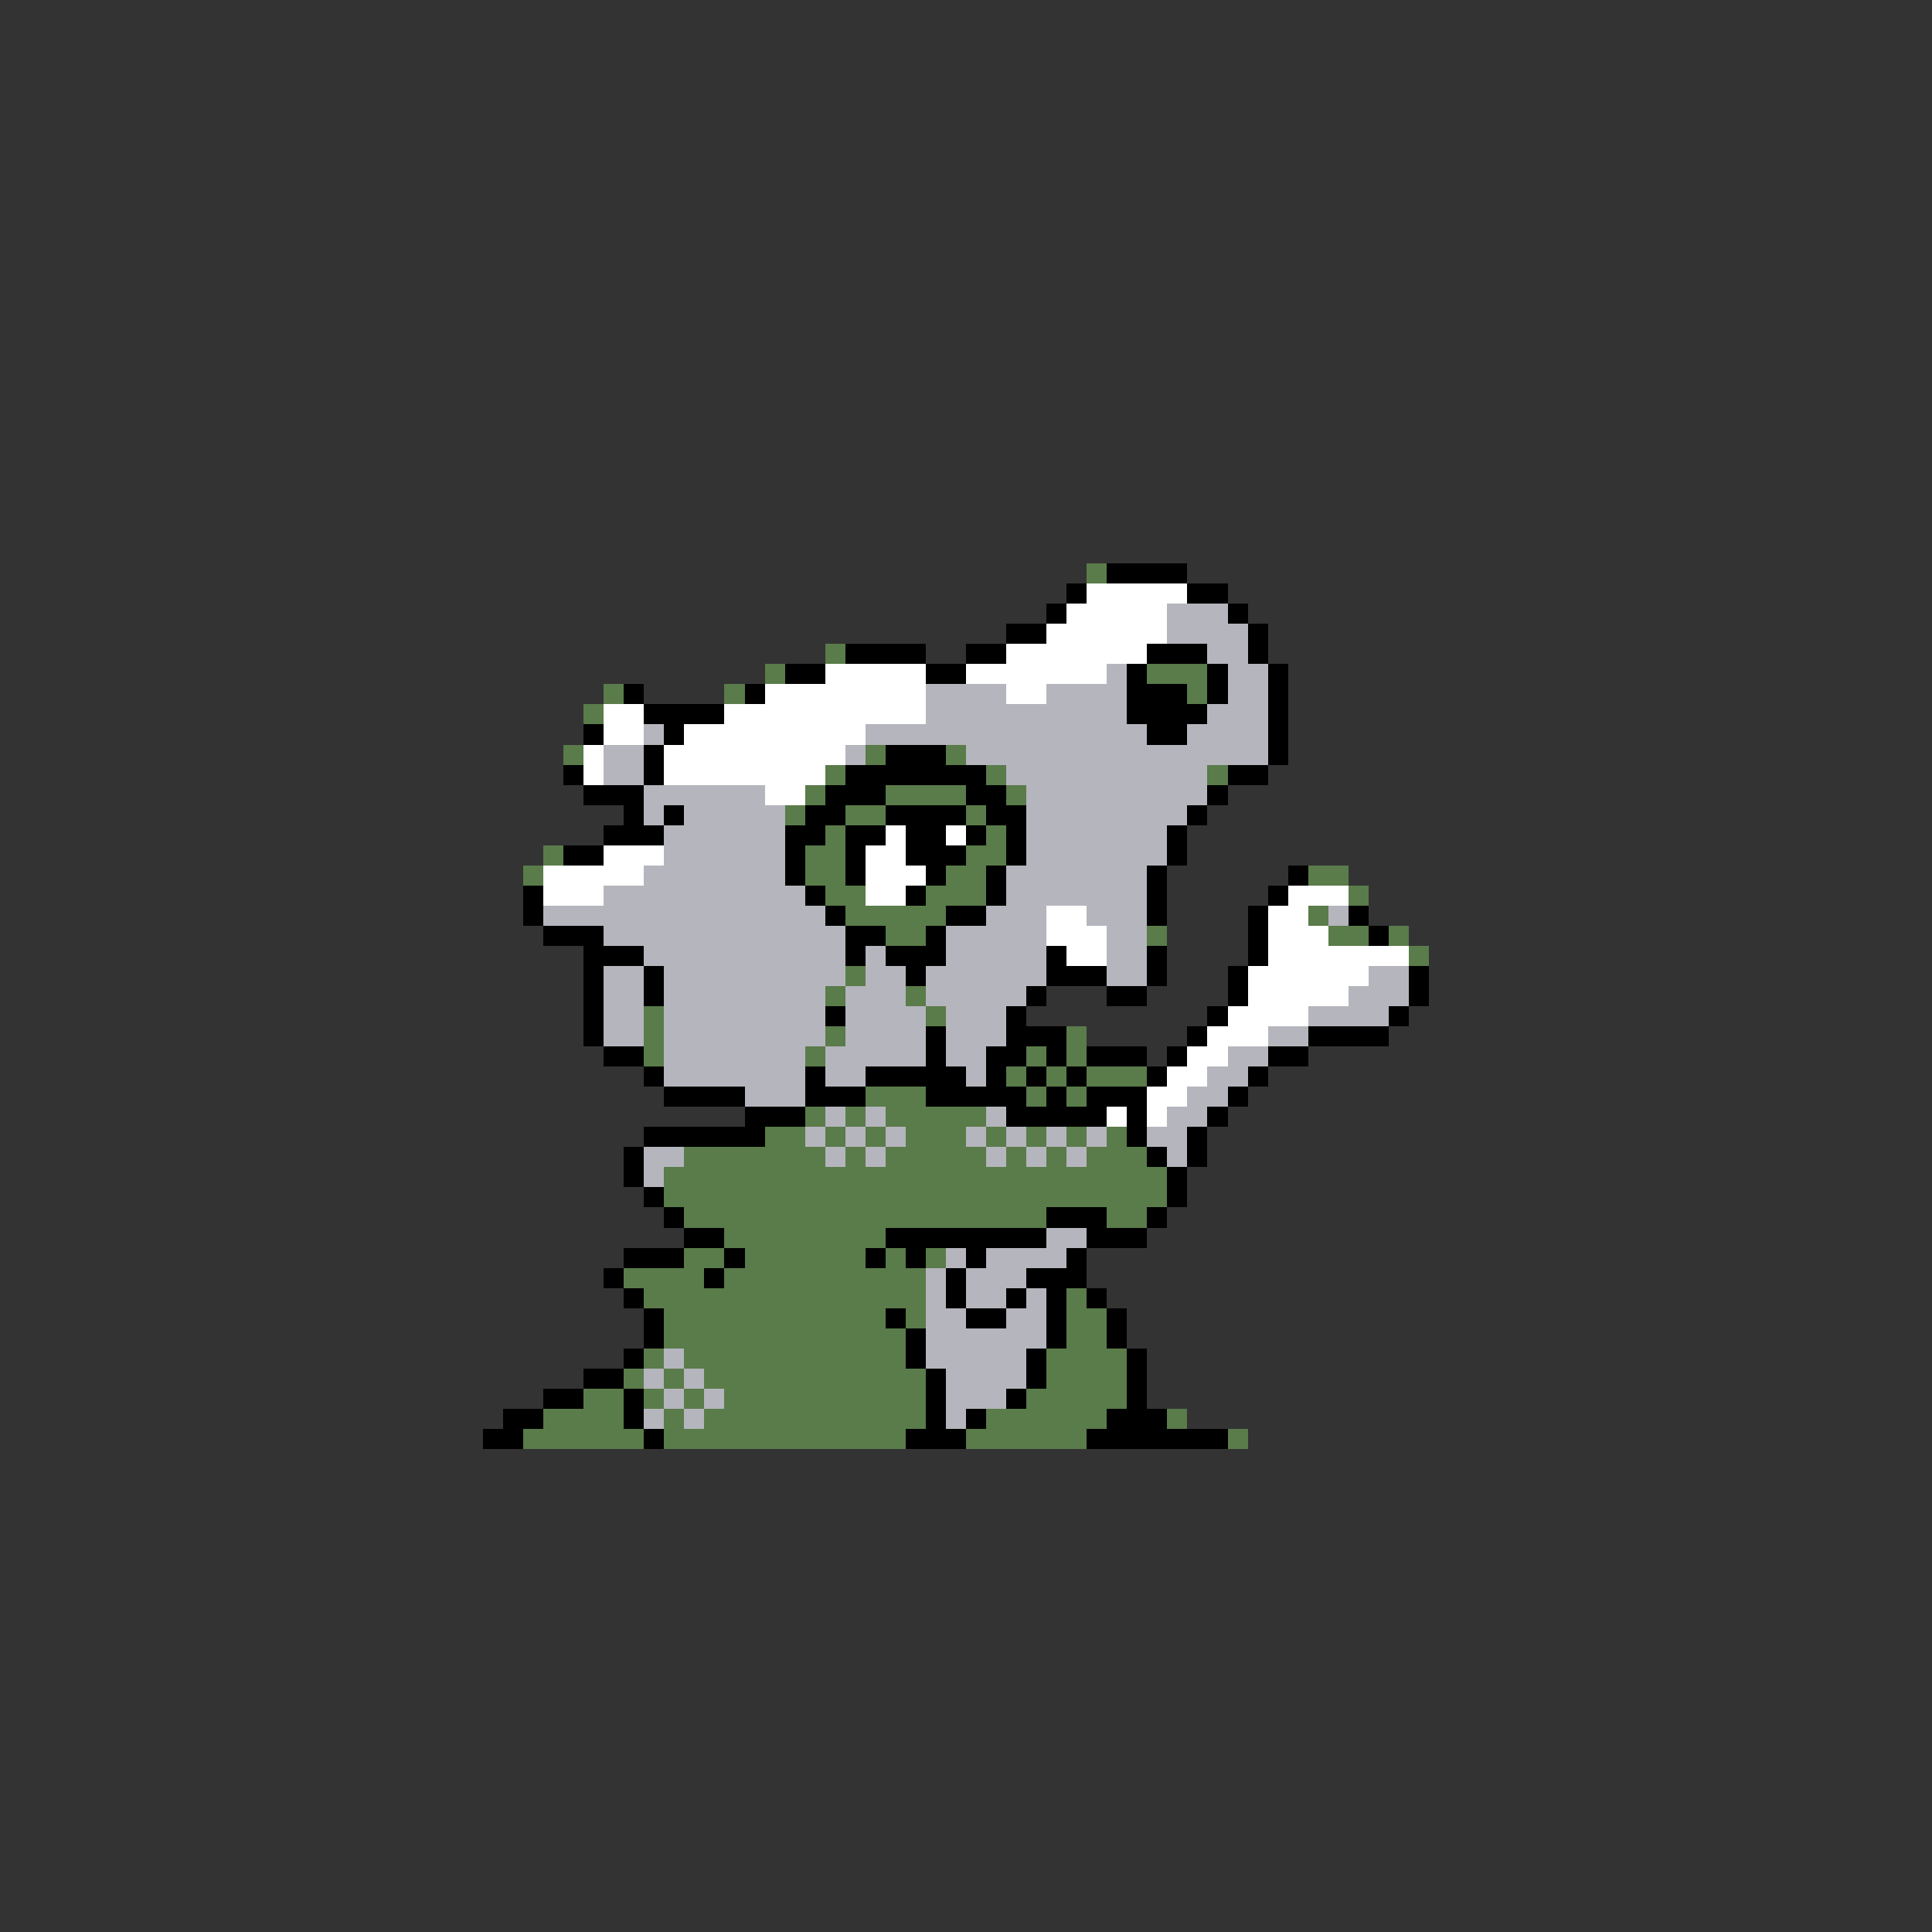 <svg xmlns="http://www.w3.org/2000/svg" viewBox="0 -0.5 96 96" shape-rendering="crispEdges">
<rect x="0" y="-0.5" width="96" height="96" fill="#333333" stroke="none"/>
<path stroke="#5a7b4a" d="M54 28h1M41 32h1M38 33h1M57 33h3M30 34h1M36 34h1M59 34h1M29 35h1M28 37h1M43 37h1M47 37h1M41 38h1M49 38h1M60 38h1M40 39h1M44 39h4M50 39h1M39 40h1M42 40h2M48 40h1M41 41h1M49 41h1M27 42h1M40 42h2M48 42h2M26 43h1M40 43h2M47 43h2M65 43h2M41 44h2M46 44h3M67 44h1M42 45h5M65 45h1M44 46h2M57 46h1M66 46h2M69 46h1M70 47h1M42 48h1M41 49h1M45 49h1M32 50h1M46 50h1M32 51h1M41 51h1M53 51h1M32 52h1M40 52h1M51 52h1M53 52h1M50 53h1M52 53h1M54 53h3M43 54h3M51 54h1M53 54h1M40 55h1M42 55h1M44 55h5M38 56h2M41 56h1M43 56h1M45 56h3M49 56h1M51 56h1M53 56h1M55 56h1M34 57h7M42 57h1M44 57h5M50 57h1M52 57h1M54 57h3M33 58h25M33 59h25M34 60h18M55 60h2M36 61h8M34 62h2M37 62h6M44 62h1M46 62h1M31 63h4M36 63h10M32 64h14M53 64h1M33 65h11M45 65h1M53 65h2M33 66h12M53 66h2M32 67h1M34 67h11M52 67h4M31 68h1M33 68h1M35 68h11M52 68h4M29 69h2M32 69h1M34 69h1M36 69h10M51 69h5M27 70h4M33 70h1M35 70h11M49 70h6M58 70h1M26 71h6M33 71h12M48 71h6M61 71h1" />
<path stroke="#000000" d="M55 28h4M53 29h1M59 29h2M52 30h1M61 30h1M50 31h2M62 31h1M42 32h4M48 32h2M57 32h3M62 32h1M39 33h2M46 33h2M56 33h1M60 33h1M63 33h1M31 34h1M37 34h1M56 34h3M60 34h1M63 34h1M32 35h4M56 35h4M63 35h1M29 36h1M33 36h1M57 36h2M63 36h1M32 37h1M44 37h3M63 37h1M28 38h1M32 38h1M42 38h7M61 38h2M29 39h3M41 39h3M48 39h2M60 39h1M31 40h1M33 40h1M40 40h2M44 40h4M49 40h2M59 40h1M30 41h3M39 41h2M42 41h2M45 41h2M48 41h1M50 41h1M58 41h1M28 42h2M39 42h1M42 42h1M45 42h3M50 42h1M58 42h1M39 43h1M42 43h1M46 43h1M49 43h1M57 43h1M64 43h1M26 44h1M40 44h1M45 44h1M49 44h1M57 44h1M63 44h1M26 45h1M41 45h1M47 45h2M57 45h1M62 45h1M67 45h1M27 46h3M42 46h2M46 46h1M62 46h1M68 46h1M29 47h3M42 47h1M44 47h3M52 47h1M57 47h1M62 47h1M29 48h1M32 48h1M45 48h1M52 48h3M57 48h1M61 48h1M70 48h1M29 49h1M32 49h1M51 49h1M55 49h2M61 49h1M70 49h1M29 50h1M41 50h1M50 50h1M60 50h1M69 50h1M29 51h1M46 51h1M50 51h3M59 51h1M65 51h4M30 52h2M46 52h1M49 52h2M52 52h1M54 52h3M58 52h1M63 52h2M32 53h1M40 53h1M43 53h5M49 53h1M51 53h1M53 53h1M57 53h1M62 53h1M33 54h4M40 54h3M46 54h5M52 54h1M54 54h3M61 54h1M37 55h3M50 55h5M56 55h1M60 55h1M32 56h6M56 56h1M59 56h1M31 57h1M57 57h1M59 57h1M31 58h1M58 58h1M32 59h1M58 59h1M33 60h1M52 60h3M57 60h1M34 61h2M44 61h8M54 61h3M31 62h3M36 62h1M43 62h1M45 62h1M48 62h1M53 62h1M30 63h1M35 63h1M47 63h1M51 63h3M31 64h1M47 64h1M50 64h1M52 64h1M54 64h1M32 65h1M44 65h1M48 65h2M52 65h1M55 65h1M32 66h1M45 66h1M52 66h1M55 66h1M31 67h1M45 67h1M51 67h1M56 67h1M29 68h2M46 68h1M51 68h1M56 68h1M27 69h2M31 69h1M46 69h1M50 69h1M56 69h1M25 70h2M31 70h1M46 70h1M48 70h1M55 70h3M24 71h2M32 71h1M45 71h3M54 71h7" />
<path stroke="#ffffff" d="M54 29h5M53 30h5M52 31h6M50 32h7M41 33h5M48 33h7M38 34h8M50 34h2M30 35h2M36 35h10M30 36h2M34 36h9M29 37h1M33 37h9M29 38h1M33 38h8M38 39h2M44 41h1M47 41h1M30 42h3M43 42h2M27 43h5M43 43h3M27 44h3M43 44h2M64 44h3M52 45h2M63 45h2M52 46h3M63 46h3M53 47h2M63 47h7M62 48h6M62 49h5M61 50h4M60 51h3M59 52h2M58 53h2M57 54h2M55 55h1M57 55h1" />
<path stroke="#b5b5bd" d="M58 30h3M58 31h4M60 32h2M55 33h1M61 33h2M46 34h4M52 34h4M61 34h2M46 35h10M60 35h3M32 36h1M43 36h14M59 36h4M30 37h2M42 37h1M48 37h15M30 38h2M50 38h10M32 39h6M51 39h9M32 40h1M34 40h5M51 40h8M33 41h6M51 41h7M33 42h6M51 42h7M32 43h7M50 43h7M30 44h10M50 44h7M27 45h14M49 45h3M54 45h3M66 45h1M30 46h12M47 46h5M55 46h2M32 47h10M43 47h1M47 47h5M55 47h2M30 48h2M33 48h9M43 48h2M46 48h6M55 48h2M68 48h2M30 49h2M33 49h8M42 49h3M46 49h5M67 49h3M30 50h2M33 50h8M42 50h4M47 50h3M65 50h4M30 51h2M33 51h8M42 51h4M47 51h3M63 51h2M33 52h7M41 52h5M47 52h2M61 52h2M33 53h7M41 53h2M48 53h1M60 53h2M37 54h3M59 54h2M41 55h1M43 55h1M49 55h1M58 55h2M40 56h1M42 56h1M44 56h1M48 56h1M50 56h1M52 56h1M54 56h1M57 56h2M32 57h2M41 57h1M43 57h1M49 57h1M51 57h1M53 57h1M58 57h1M32 58h1M52 61h2M47 62h1M49 62h4M46 63h1M48 63h3M46 64h1M48 64h2M51 64h1M46 65h2M50 65h2M46 66h6M33 67h1M46 67h5M32 68h1M34 68h1M47 68h4M33 69h1M35 69h1M47 69h3M32 70h1M34 70h1M47 70h1" />
</svg>